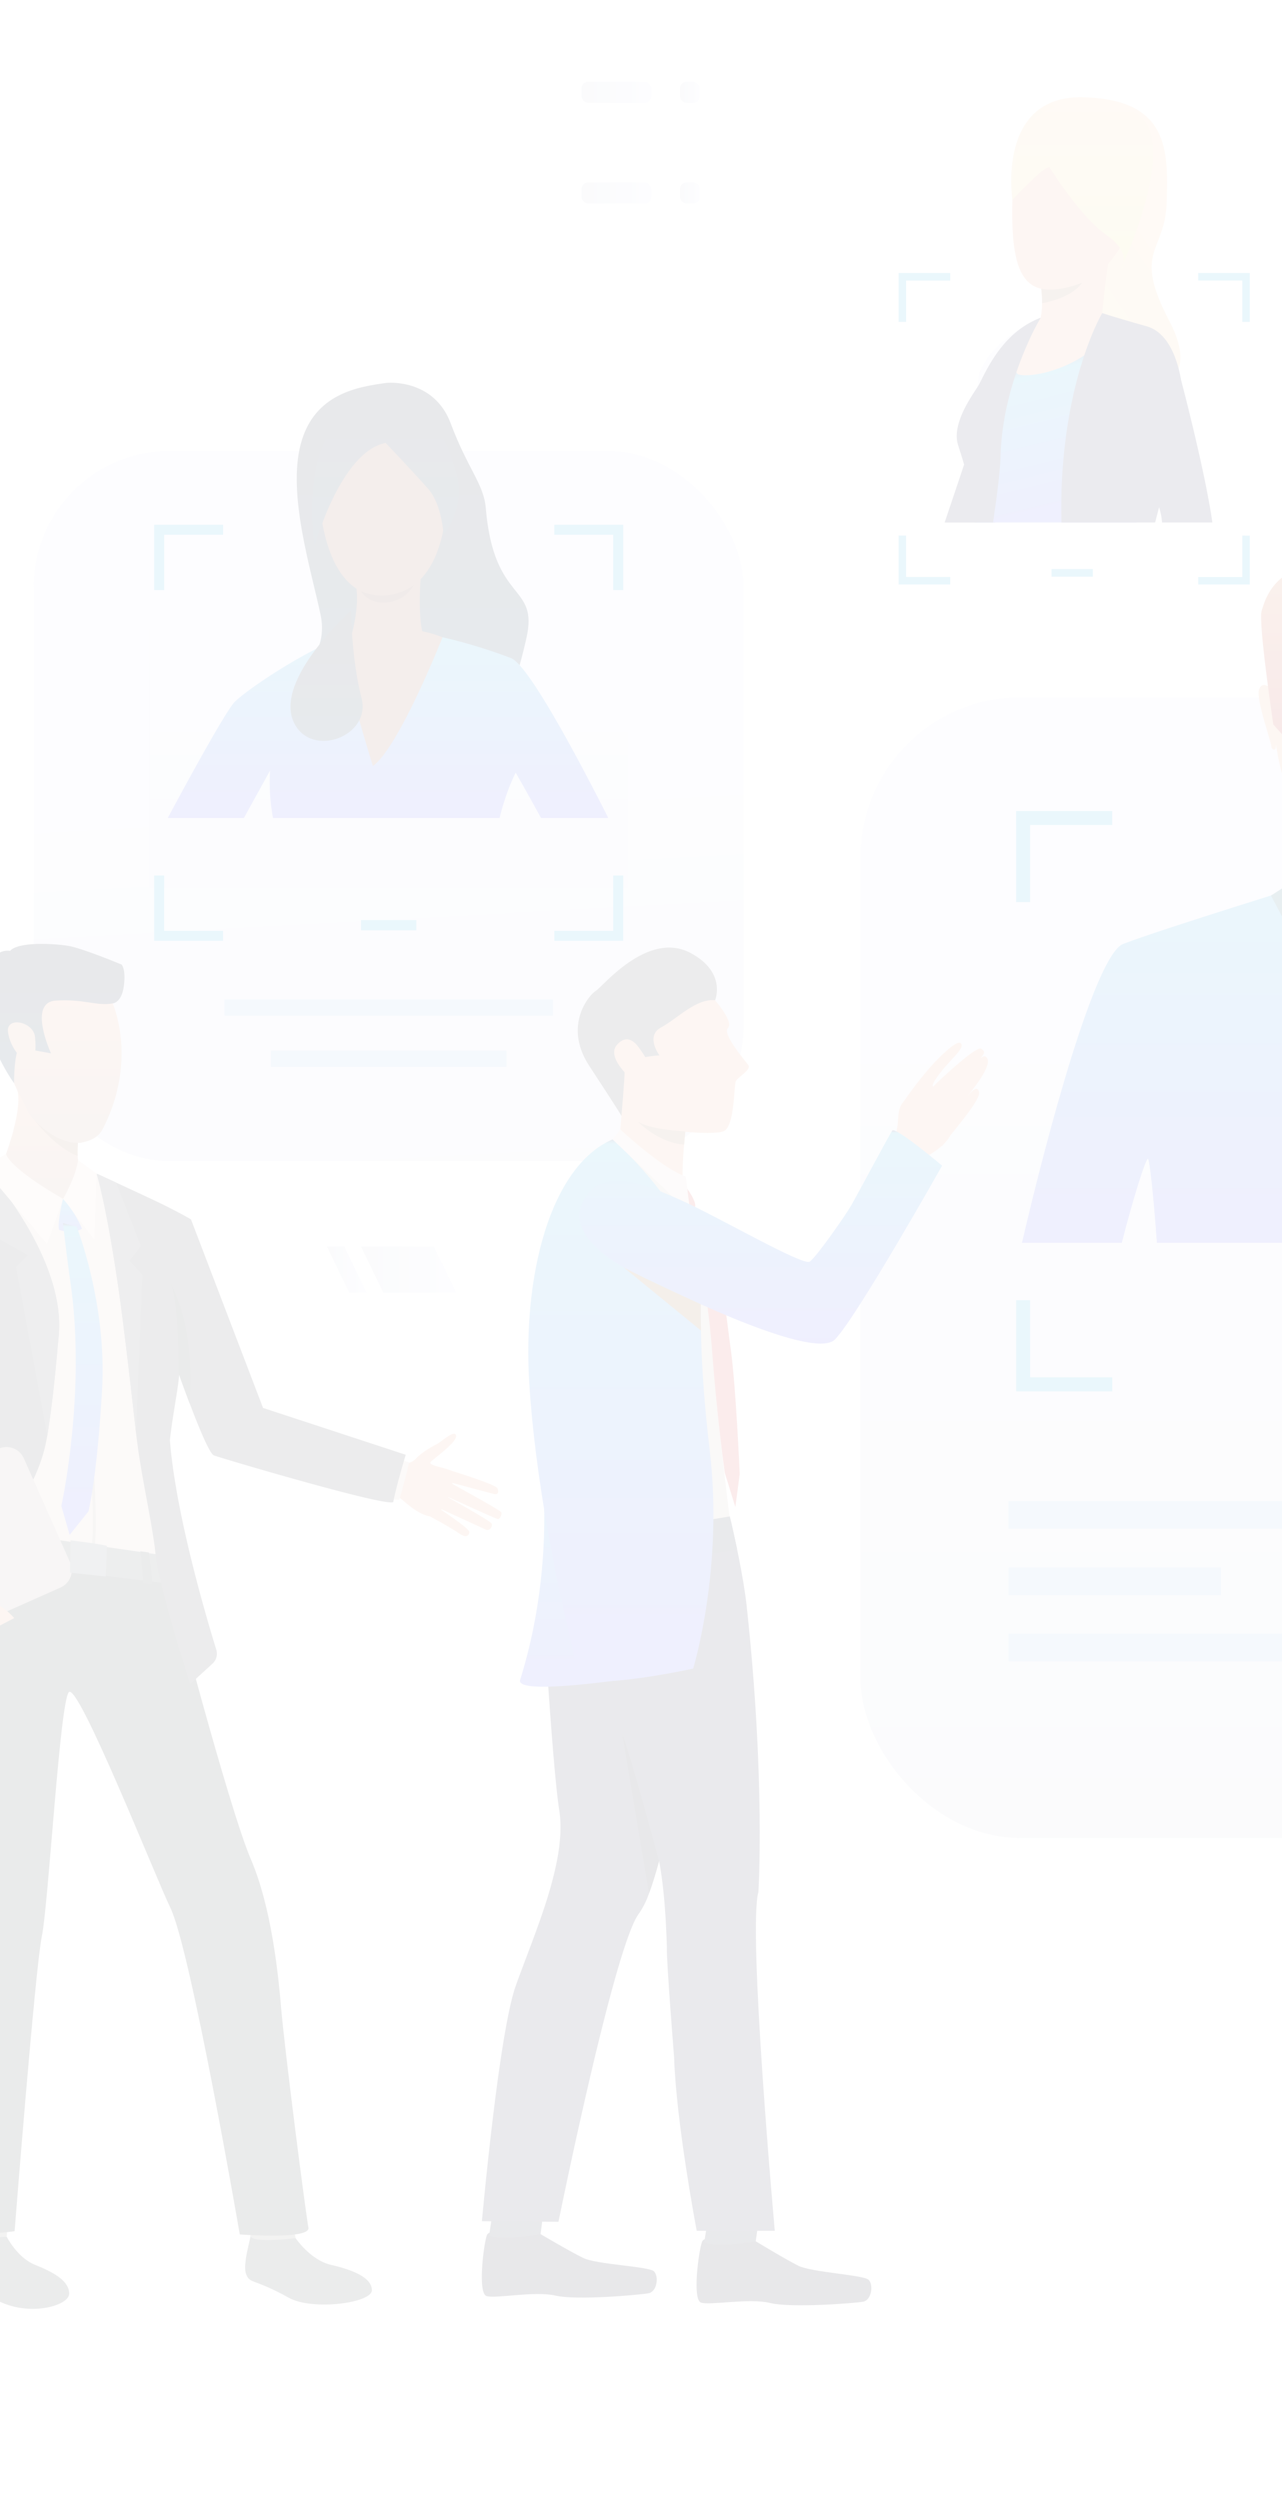 <svg xmlns="http://www.w3.org/2000/svg" xmlns:xlink="http://www.w3.org/1999/xlink" width="554" height="1080" viewBox="0 0 554 1080"><defs><style>.a{fill:#fff;stroke:#707070;}.b{clip-path:url(#a);}.c{opacity:0.1;mix-blend-mode:luminosity;isolation:isolate;}.av,.d,.f,.i{opacity:0.95;}.d{fill:url(#b);}.e{fill:#96bfe6;}.f{fill:url(#c);}.g{fill:#2cabe0;}.h{fill:#5270ee;}.i{fill:url(#d);}.j{fill:url(#f);}.k{fill:#eea987;}.l{fill:url(#g);}.m{fill:#105774;}.n{fill:#c78d71;}.o{fill:#eea886;}.p{fill:url(#h);}.q{fill:#8e4f3a;}.r{fill:#633029;}.s{fill:#323657;}.t{fill:url(#l);}.u{fill:url(#m);}.v{fill:#e55353;}.w{fill:url(#n);}.x{fill:#a77860;}.y{fill:#ebeeff;}.z{fill:#353a3d;}.aa{fill:#81807e;}.ab{fill:#2d3133;}.ac{fill:#decbc4;}.ad{fill:#495055;}.ae{fill:url(#o);}.af{fill:#d7a085;}.ag{fill:#3c4145;}.ah{fill:#b3a5a0;}.ai{fill:#51565c;}.aj{fill:#f5e2d9;}.ak{fill:#ad9f99;}.al{fill:#69737a;}.am{fill:#181929;}.an{fill:#22243b;}.ao{fill:#292c47;}.ap{fill:#cfbeb6;}.aq{fill:#3a3f47;}.ar{fill:#23263d;}.as{fill:#d44040;}.at{fill:#eddad3;}.au{fill:#8f5c28;}.aw{fill:url(#w);}.ax{fill:url(#y);}.ay{fill:url(#z);}.az{fill:url(#ab);}.ba{fill:url(#ac);}.bb{fill:url(#ae);}.bc{fill:url(#af);}.bd{fill:url(#ag);}</style><clipPath id="a"><rect class="a" width="554" height="1080" transform="translate(1366)"/></clipPath><linearGradient id="b" x1="0.571" y1="1.795" x2="0.493" y2="0.379" gradientUnits="objectBoundingBox"><stop offset="0" stop-color="#d1d7e0"/><stop offset="1" stop-color="#ebebff"/></linearGradient><linearGradient id="c" x1="0.5" y1="1.147" x2="0.5" y2="0.24" xlink:href="#b"/><linearGradient id="d" x1="0.5" y1="2.165" x2="0.5" y2="0.322" xlink:href="#b"/><linearGradient id="f" x1="0.5" x2="0.5" y2="1" gradientUnits="objectBoundingBox"><stop offset="0" stop-color="#1a2257"/><stop offset="0.01" stop-color="#2cabe0"/><stop offset="1" stop-color="#5e60f2"/></linearGradient><linearGradient id="g" x1="0.5" x2="0.5" y2="1" gradientUnits="objectBoundingBox"><stop offset="0" stop-color="#d98b52"/><stop offset="1" stop-color="#b71f1f"/></linearGradient><linearGradient id="h" x1="0.5" x2="0.5" y2="1" gradientUnits="objectBoundingBox"><stop offset="0" stop-color="#16202e"/><stop offset="1" stop-color="#0b274b"/></linearGradient><linearGradient id="l" x1="0.84" y1="0.328" x2="-0.035" y2="1.349" gradientUnits="objectBoundingBox"><stop offset="0" stop-color="#fccca2"/><stop offset="1" stop-color="#e8e077"/></linearGradient><linearGradient id="m" x1="0.304" y1="0.236" x2="0.5" y2="1" gradientUnits="objectBoundingBox"><stop offset="0" stop-color="#1a2257"/><stop offset="0.099" stop-color="#2cabe0"/><stop offset="1" stop-color="#5e60f2"/></linearGradient><linearGradient id="n" x1="0.5" y1="0" x2="0.5" y2="1" xlink:href="#l"/><linearGradient id="o" x1="0.5" x2="0.5" y2="1" gradientUnits="objectBoundingBox"><stop offset="0" stop-color="#eea886"/><stop offset="1" stop-color="#be9785"/></linearGradient><linearGradient id="w" x1="0" y1="0.5" x2="1" y2="0.5" xlink:href="#b"/><linearGradient id="y" x1="0" y1="0.501" x2="1" y2="0.501" xlink:href="#b"/><linearGradient id="z" x1="0" y1="0.5" x2="1" y2="0.5" xlink:href="#b"/><linearGradient id="ab" x1="0" y1="0.5" x2="1" y2="0.5" xlink:href="#b"/><linearGradient id="ac" x1="0" y1="0.5" x2="0.999" y2="0.5" xlink:href="#b"/><linearGradient id="ae" x1="0" y1="0.5" x2="0.999" y2="0.5" xlink:href="#b"/><linearGradient id="af" x1="0" y1="0.5" x2="1" y2="0.5" xlink:href="#b"/><linearGradient id="ag" x1="0" y1="0.5" x2="1" y2="0.5" xlink:href="#b"/></defs><g class="b" transform="translate(-1366)"><g class="c" transform="translate(1006.802 35.352)"><g transform="translate(0)"><rect class="d" width="306.791" height="306.791" rx="58.67" transform="translate(373.767 159.491)"/><rect class="e" width="142.042" height="7.015" transform="translate(456.144 396.439)"/><rect class="e" width="101.804" height="7.015" transform="translate(476.263 418.547)"/><rect class="f" width="419.879" height="492.845" rx="69.12" transform="translate(731.032 265.896)"/><rect class="g" width="33.299" height="6.165" transform="translate(921.408 556.645)"/><rect class="e" width="193.779" height="11.941" transform="translate(794.977 613.163)"/><rect class="e" width="156.699" height="11.941" transform="translate(794.977 670.489)"/><rect class="e" width="91.864" height="11.941" transform="translate(794.977 641.826)"/><path class="g" d="M1732.174,541.65v6.02h35.515V581h6.026V541.65Zm-241.135,39.359h6.032V547.67h35.48v-6.02H1491.01Zm276.65,171.979v33.339h-35.515v6.032h41.541V752.988Zm-270.619,0h-6.031v39.371h41.541V786.31H1497.1Z" transform="translate(-692.723 -226.606)"/><path class="g" d="M1919.195,1123.71a35.515,35.515,0,1,1,35.515-35.515A35.515,35.515,0,0,1,1919.195,1123.71Zm0-64.155a28.64,28.64,0,1,0,28.64,28.64A28.64,28.64,0,0,0,1919.195,1059.555Z" transform="translate(-857.001 -440.401)"/><path class="h" d="M1929.245,1119.418l-16.135-16.135,4.857-4.862,11.279,11.272,15.8-15.8,4.862,4.863Z" transform="translate(-869.313 -457.642)"/><rect class="i" width="206.79" height="177.423" transform="translate(423.77 170.961)"/><rect class="f" width="225.402" height="203.003" rx="48.23" transform="translate(710.698 45.88)"/><rect class="g" width="17.874" height="3.31" transform="translate(813.601 210.489)"/><path class="g" d="M1533.179,142v3.24h19.066v17.891h3.234V142ZM1403.73,163.131h3.24V145.263h19.06V142h-22.3Zm148.515,92.318v17.9h-19.066v3.234h22.3V255.472Zm-145.276,0h-3.24v21.131h22.3v-3.234h-19.06Z" transform="translate(-656.209 -59.407)"/><rect class="g" width="23.876" height="4.42" transform="translate(515.227 362.157)"/><path class="g" d="M1023.539,329v4.327H1049v23.894h4.327V329ZM850.63,357.221h4.327V333.327h25.458V329H850.63ZM1049,480.528v23.905h-25.458v4.322h29.786V480.528Zm-194.04,0H850.63v28.227h29.786v-4.322H854.957Z" transform="translate(-424.813 -137.641)"/><path class="j" d="M1762.323,749.343h-39.83c-2.623-19.072-5.817-40.843-5.817-40.843s-1.611,17.967-3.565,40.843H1553.683c-1.454-20.573-3.205-35.963-3.833-36.283-.919-.454-6.6,17.792-11.324,36.283H1495.38c11.1-47.8,31.8-124.505,43.762-129.124,17.036-6.549,86.5-27.959,86.5-27.959h39.644s70.448,20.1,77,41.948C1747.5,651.645,1758.99,709.07,1762.323,749.343Z" transform="translate(-694.551 -247.779)"/><path class="k" d="M1724.714,370.939s37.015,5.817,31.408,63.748-38.307,53.168-40.494,53.109-32.8,1.059-35.183-69.657C1680.417,418.139,1679.375,365.85,1724.714,370.939Z" transform="translate(-771.973 -155.041)"/><path class="k" d="M1750.791,538.261s-1.012,23.847,1.292,28.977-30.548,21.718-50.6,3.263c0,0,4.839-25.889,3.49-35.067S1750.791,538.261,1750.791,538.261Z" transform="translate(-780.776 -222.559)"/><path class="k" d="M1809.941,451.289s4.071-4.327,5.543.058-6.287,23.964-5.781,24.848c0,0-.739,1.7-1.716.762S1809.941,451.289,1809.941,451.289Z" transform="translate(-825.251 -188.005)"/><path class="k" d="M1676.975,449.981s-3.972-4.4-5.543-.052,5.817,24.086,5.3,24.958c0,0,.709,1.71,1.7.8S1676.975,449.981,1676.975,449.981Z" transform="translate(-768.113 -187.43)"/><path class="l" d="M1753.554,421.234l-5.3,7.084s.152-15.536-.7-17.967-2.152-9.888-2.861-11.633-31.793-10.469-59.24,2.542c0,0,1.2,11.168-1.425,12.162s-1.344,18.194-1.344,18.194l-4.356-4.915s-6.666-44.559-5.019-49.207,6.892-32.572,63.212-15.989c0,0,17.554-3.717,21.079,8.4S1753.554,421.234,1753.554,421.234Z" transform="translate(-768.882 -149.062)"/><path class="k" d="M1752.081,592.481s8.352,1.78-26.6,35.276c0,0-24.79-27.424-23.987-31.99S1752.081,592.481,1752.081,592.481Z" transform="translate(-780.775 -247.802)"/><path class="m" d="M1742.75,624.278l9.539,16.309,28.291-48.038L1768.33,584Z" transform="translate(-798.041 -244.323)"/><path class="m" d="M1716.665,626.759l-23.143-36.829-13.122,8.428,23.528,44.711Z" transform="translate(-771.957 -246.804)"/><path class="m" d="M1729.255,755.185c.285,5.433.407,12.092.425,19.578h-1.309c0-7.451-.146-14.1-.43-19.514-2.146-40.86,7.753-90.579,7.817-102.229l1.28.256C1736.974,664.926,1727.109,714.5,1729.255,755.185Z" transform="translate(-791.719 -273.198)"/><path class="n" d="M1713.45,559.43s8.789,9.306,21.212,6.823,17.944-8.143,17.944-8.143a23.1,23.1,0,0,1-19.27,13.418C1718.975,572.651,1713.45,559.43,1713.45,559.43Z" transform="translate(-785.783 -233.492)"/><path class="o" d="M971.961,316.461h-.087c-.838-.2-2.158-4.211-2.414-5.008-.064-.221-.192-.622-.373-1.163-1.035-3.2-3.49-10.714-2.518-13.587.3-.907.768-1.437,1.384-1.565,1.332-.273,2.85,1.413,2.908,1.489l.029.035v.047c.343,3.158,2.03,18.944,1.3,19.671A.343.343,0,0,1,971.961,316.461Zm-3.7-21.067a1.09,1.09,0,0,0-.244,0c-.506.1-.9.582-1.163,1.355-.913,2.78,1.582,10.47,2.519,13.378.18.582.314.966.372,1.163.617,1.914,1.7,4.653,2.2,4.8h.041c.465-.628-.582-12.214-1.384-19.374-.181-.163-1.314-1.32-2.321-1.32Z" transform="translate(-473.224 -123.462)"/><path class="p" d="M992.482,223.561s20.357-2.14,27.715,17.542,14.256,26.116,15.123,36.457c3.49,41.808,23.027,32.351,17.537,56.454s-9.307,27.75-9.307,27.75l-46.682-9.155-47.287.151s18.5-9.237,14.378-28.913-14.378-51.934-8.585-73.868S980.3,225.236,992.482,223.561Z" transform="translate(-466.21 -93.501)"/><path class="o" d="M1065.815,316.447a.344.344,0,0,1-.245-.1c-.727-.727.96-16.513,1.3-19.671v-.082c.064-.076,1.582-1.745,2.908-1.489.622.128,1.082.657,1.384,1.565.948,2.873-1.483,10.382-2.519,13.587-.18.582-.308.96-.372,1.163-.256.8-1.582,4.81-2.413,5.014Zm1.355-19.694c-.785,7.183-1.85,18.746-1.384,19.374h.041c.494-.122,1.582-2.908,2.2-4.8.058-.215.192-.622.372-1.163.936-2.908,3.432-10.621,2.519-13.378-.262-.8-.651-1.25-1.163-1.355-1.053-.244-2.361,1.094-2.582,1.349Z" transform="translate(-514.66 -123.448)"/><path class="j" d="M1051.122,487.493H1022.04c-6.031-10.993-10.935-19.589-10.935-19.589s-3.92,7.154-6.98,19.589H906.218a84.553,84.553,0,0,1-1.274-20.485s-5.235,9.452-11.307,20.485h-32.9c8.725-16.344,25.086-46.112,28.809-50.021,4.653-4.886,31.723-23.591,51.039-29.693s30.315-.209,30.315-.209a228.685,228.685,0,0,1,38.19,10.848C1016.3,421.291,1036.226,458.1,1051.122,487.493Z" transform="translate(-429.042 -169.442)"/><path class="q" d="M1004.859,243.231s26.988,3.9,23.033,43.733-27.767,36.678-29.355,36.643-23.922.826-25.848-47.782C972.688,275.826,971.787,239.875,1004.859,243.231Z" transform="translate(-475.876 -101.666)"/><path class="q" d="M1026.473,368.133s-1.669,20.724,2.327,26.93-3.414,14.634-18.671,11.755-14.367-11.534-14.367-11.534,4.269-12.8,3.025-23.021S1026.473,368.133,1026.473,368.133Z" transform="translate(-485.526 -153.258)"/><path class="p" d="M999.816,253.143s12.61,13.256,18.467,19.968,6.532,19.677,6.532,19.677,9.888-12.052,5.741-26.086-13.89-41.337-38.6-32.95-25.627,45.31-22.73,63.614C969.222,297.365,980.319,256.953,999.816,253.143Z" transform="translate(-473.945 -97.136)"/><path class="q" d="M1033.186,409.878s-18.712,47.4-30.089,55.64c0,0-14.942-48.346-13.9-55.424C989.2,410.116,1011.747,401.258,1033.186,409.878Z" transform="translate(-482.764 -169.899)"/><path class="p" d="M978.067,392.88s-33.363,29.664-24.708,48.2c7.393,15.809,33.6,6.113,29.268-10.47S978.067,392.88,978.067,392.88Z" transform="translate(-467.191 -164.366)"/><path class="r" d="M1004.37,376.614a23.567,23.567,0,0,0,22.684-2.594,14.611,14.611,0,0,1-11.348,7.329C1007.476,382.262,1004.37,376.614,1004.37,376.614Z" transform="translate(-489.132 -156.476)"/><path class="s" d="M1481.863,190s-11.051,41.645-13.378,51.027c-.686,2.827-2.908,7.713-5.723,13.285a.563.563,0,0,1-.07.128,10.69,10.69,0,0,0-1.035,3.385c-.448,3.49.889,6.206-1.42,10.324l-.419,1.745h-21.9c2.553-7.59,5.817-17.251,8.4-25.01,2.176-6.567,3.9-11.79,4.356-13.3,1.35-4.519,6.317-19.148,10.533-28.855,1.478-3.385,7.149-6.73,12.174-9.149A85.356,85.356,0,0,1,1481.863,190Z" transform="translate(-670.512 -79.489)"/><path class="t" d="M1487.909,55.794s-6.979-45.164,30.426-44.332,36.9,23.167,36.236,45.333-14.995,20.5,1.163,51.33-14,30.827-14,30.827l-23.406-32.165Z" transform="translate(-691.21 -4.79)"/><path class="o" d="M1514.55,18.541s-25.33,4-26.331,40,6.834,43.664,29,36.166,29.163-45.164,29.663-51S1548.716,14.208,1514.55,18.541Z" transform="translate(-691.52 -7.537)"/><path class="u" d="M1542.159,207.038c.093,12.389-14.145,42.023-16.344,51.184-.262,1.064-.541,2.047-.82,2.972h-69.11c-.355-4.269-.7-7.922-.867-9.981-.546-6.765-7.4-21.34-7.171-28.128.239-6.916,3.63-12.883,8.376-20.27,1.477-2.286,3.024-4.612,4.572-6.881,5.031-7.387,10.057-14.093,12.523-16.4a40.3,40.3,0,0,1,5.049-4.019h0a23.5,23.5,0,0,1,5.194-2.734l21.771-3.49s13.575,4.915,21.387,6.735C1526.722,176.014,1541.955,178.247,1542.159,207.038Z" transform="translate(-674.663 -70.824)"/><path class="v" d="M1482.894,180l-12.621,19.892-11.633,18.357c0-.1.8-2.879,2.117-10.929.25-1.53.518-3.245.809-5.171a12.974,12.974,0,0,1,.366-1.693h0c4.984-11.493,20.4-20.16,20.938-20.445Z" transform="translate(-679.181 -75.305)"/><path class="o" d="M1539.224,121.617c-2.2,4.147-4.513,29.885-4.513,29.885s-30.984,11.708-27.814,5.089c1.437-3.007,1.861-6.91,1.89-10.272a49.962,49.962,0,0,0-.343-6.253c-.081-.681-.145-1.07-.145-1.07S1541.417,117.465,1539.224,121.617Z" transform="translate(-699.274 -50.658)"/><path class="w" d="M1504.268,43.934s13,21.166,24.83,29.5,5.817,15,5.817,15,30.873-65,1.518-69.5S1489.082,14.1,1488.25,58.1C1488.267,58.1,1501.6,43.6,1504.268,43.934Z" transform="translate(-691.568 -7.099)"/><path class="x" d="M1527.384,149.15c-4.752,7.015-17.321,8.9-17.321,8.9h0a50.058,50.058,0,0,0-.343-6.253C1517.793,153.355,1527.384,149.15,1527.384,149.15Z" transform="translate(-700.551 -62.399)"/><path class="y" d="M1463.487,200.278h0s-.675,1.39-1.227,6.98l4.566-6.887s8.143-11.685,10.941-14.721a46,46,0,0,1,6.631-5.7S1468.361,187.668,1463.487,200.278Z" transform="translate(-680.695 -75.284)"/><path class="v" d="M1565.287,218.205s19.886-7.8,25.767-8.253c0,0-4-31.938-23.533-28.553S1565.287,218.205,1565.287,218.205Z" transform="translate(-720.841 -75.785)"/><path class="o" d="M1501.58,172.707s-14.6,22.445-9.655,24.429,31.694-2.612,43.041-23.934C1534.989,173.178,1517.982,164.454,1501.58,172.707Z" transform="translate(-692.678 -70.769)"/><path class="s" d="M1577,206.041c-1.018,17.6-6.009,34.317-10.132,49.62-.582,2.222-1.163,4.42-1.71,6.578h-40.488c-.1-6.066-.081-11.423.111-15.89,2.042-48.84,17.507-74.549,17.507-74.549s4.944,1.663,19.194,5.694c9.754,2.757,13.436,15.163,14.774,22.684,0,.031,0,.062,0,.093A53.206,53.206,0,0,1,1577,206.041Z" transform="translate(-706.779 -71.875)"/><path class="s" d="M1483.175,175.28a115.389,115.389,0,0,0-6.02,12.052c-4.8,11-10.789,28.413-11.3,47.6-.157,6.16-1.385,16.14-3.245,28.745h-8.085a128.573,128.573,0,0,0-4.444-25.01c-1.1-3.932-2.123-6.863-2.67-8.725-2.576-8.765,5.66-20.439,8.416-24.621S1465.214,181.963,1483.175,175.28Z" transform="translate(-674.278 -73.33)"/><path class="s" d="M1603.246,265.889H1581.5a28.816,28.816,0,0,0-1.285-6.578c-3.949-14.035-15.64-41.372-15.64-41.372s-17.49-28.587-.913-35.87,23.708,13.075,25.935,21.759c0,.031,0,.062,0,.093C1590.171,206,1600.042,243.618,1603.246,265.889Z" transform="translate(-720.133 -75.525)"/><path class="o" d="M1025.774,1018.067s7.6-.1,10.3-3.03,7.485-5.555,9.015-6.3c2.048-.995,7.719-6.509,8.428-3.816s-9.027,9.516-10.877,11.359,8.091,2.646,9.545,4.432-3.612,20.608-10.237,19.148-12.052-8.143-13.308-8.143a37.411,37.411,0,0,1-4.892-.837Z" transform="translate(-497.239 -420.114)"/><path class="o" d="M1064.116,1031.28s19.776,6.043,20.59,7.753.261,2.966-1.623,2.49-19.357-5.176-19.357-5.176,21.614,11.813,22.585,13c.582.692-.378,3.164-1.425,3.019s-23.265-10.347-23.265-10.347,20.153,11.052,20.66,12.395c.436,1.164-.913,3.269-2.478,2.577s-20.991-9.679-20.991-9.679,14.047,9.2,13.831,10.714c-.133.925-.872,3.088-4.409.582s-12.6-7.346-12.6-7.346Z" transform="translate(-510.577 -431.448)"/><path class="z" d="M940.019,1600.393s6.345,9.492,15.245,11.545,17.664,5.311,17.734,10.929-25.732,8.963-35.916,3.3c-15.2-8.446-16.745-5.9-18.426-10.126s2.024-15.519,1.913-16.868C920.417,1597.52,940.019,1600.393,940.019,1600.393Z" transform="translate(-453.088 -668.818)"/><path class="aa" d="M940.707,1591.607a38.808,38.808,0,0,1,.983,4.682c-.18.1-20.049,2.466-19.45-1.216.489-2.984,1.163-6.223,1.163-6.223Z" transform="translate(-454.766 -664.714)"/><path class="z" d="M725.417,1598.866s4.525,9.079,12.261,12.174c8.265,3.3,14.89,7.1,14.739,12.575s-20.2,11.016-34.794.517c-9.219-6.636-12.139-6.671-13.616-10.847s2.565-15.036,2.513-16.35C706.449,1595.312,725.417,1598.866,725.417,1598.866Z" transform="translate(-363.335 -667.919)"/><path class="aa" d="M727.678,1589.91a43.42,43.42,0,0,1-.227,4.717c-.175.064-19.386,1.669-18.9-1.93a29.775,29.775,0,0,1,1.867-6.317Z" transform="translate(-365.369 -663.681)"/><path class="ab" d="M792.788,1100.416s25.237,96.692,34.846,119.044c8.9,20.712,11.842,49.672,13.069,64.219,1.541,18.3,10.719,89.572,11.8,94.9s-29.664,2.96-29.664,2.96-21.218-123.2-30.024-141.175c-5.88-12-39.988-98.035-43.89-93.062s-8.724,91.16-11.633,105.469-11.76,127.379-11.76,127.379-19.84,2.908-25.139-1.559c0,0-2.414-96.552-.581-123.377.7-10.225-11.982-122.6,4.281-167.837C712.673,1063.459,792.788,1100.416,792.788,1100.416Z" transform="translate(-360.02 -451.546)"/><path class="ac" d="M620.876,914.618c0,1.105,2.088,5.526,5.421,11.889,4.874-9.748,8.724-17.758,9.958-20.7,4.106-9.7,25.272-31.938,25.272-31.938a.191.191,0,0,0,0,.047.067.067,0,0,0,0,.029h0v.093a.311.311,0,0,0,.052.186.843.843,0,0,1,0,.116.592.592,0,0,1,0,.093c1.163,4.292,8.23,31.129,8.486,44.35.291,14.39,4.071,41.017,4.071,41.017h0l4.42.622,9.777,1.378,1.163.163,2.844.4,25.935,3.647,9.2,1.291,1.245.18,5.235.739,14.541,2.042,3.7.517h.035l2.769.39,3.839.541h0c.1-.14,3.734-5.1,3.17-16.123-.355-7.113-1.21-20.479-.855-32.88v-.82h0a88.825,88.825,0,0,1,2.094-18.176,74.506,74.506,0,0,0,1.949-9.673,3.617,3.617,0,0,1,.058-.448c.064-.582.128-1.163.18-1.7a85.3,85.3,0,0,0,.134-15.53h0c.262.582,2.152,7.509,4.653,16.071,4.194,14.483,10.062,33.607,12.563,34.526,3.641,1.338,62.561,18.793,75.281,20.579,1.477.209,2.327.2,2.408-.058s.116-.378.175-.582c1.547-5.095,3.676-13.756,4.013-15.158.035-.122.052-.192.052-.192l-2.28-.687-64.114-19.194L769,827.151c-.582-.489-7.806-3.973-13.064-6.474-5.363-2.553-11.825-6.3-17.676-9.51-2.984-1.629-5.816-3.123-8.248-4.24l-.372-.169h0l-6.718-3.065h0l-1.745-.169c-5.624-.535-23.12-2.175-28.977-2.519-.483,0-.89-.052-1.2-.058s-.466,0-.582,0a72.867,72.867,0,0,0-9.091,3.106h0l-.541.2-.675.256-1.25.483-2.652,1.018-.925.366c-9.481,3.763-20.357,8.416-22.928,10.272-1.7,1.221-7.02,11.237-13.18,23.62-7.934,25.412-17.984,64.312-18.3,73.909C620.876,914.333,620.876,914.478,620.876,914.618Z" transform="translate(-328.69 -335.085)"/><path class="ad" d="M796.236,1086.006s1.954,2.327,2.519,12.214c0,0-80.231-9.359-88.711-13.052,0,0-.332-10.888,1.466-11.08C713.5,1073.884,796.236,1086.006,796.236,1086.006Z" transform="translate(-365.986 -449.356)"/><path class="ae" d="M740.62,775.606c.25,12.593,24.632,19.479,24.632,19.479s10.2-12.8,7.759-14.012c-.954-.477-1.344-2.385-1.466-4.525a44.779,44.779,0,0,1,.14-5.712c.076-.89.145-1.466.145-1.466s-3.49-3.676-7.916-8.05c-7.741-7.66-18.391-17.449-18.409-13.564a3.445,3.445,0,0,0,.093.739C747.472,757.278,740.62,775.606,740.62,775.606Z" transform="translate(-378.788 -312.465)"/><path class="z" d="M740.063,1077.09s-1.745,11.051-1.9,13.918l-3.711-.739s1.024-11.679,1.623-13.639Z" transform="translate(-376.207 -450.421)"/><path class="z" d="M844.05,1091.989s1.407,10.033,1.442,13.826l-3.926-.512s-.8-12.534-1.256-13.843Z" transform="translate(-420.495 -456.625)"/><path class="x" d="M756.77,764.55h0c.047.076,1.082,1.623,2.844,3.845,3.746,4.705,10.784,12.441,18.688,15.547a44.851,44.851,0,0,1,.14-5.712,13.223,13.223,0,0,0,2.426-.291,74.628,74.628,0,0,0-5.3-7.765l-4.891-1.46Z" transform="translate(-385.545 -319.858)"/><path class="ae" d="M742.739,718.231c2.111,4.589,4.112,7.916,4.653,9.23h0a16.354,16.354,0,0,0,2.844,3.845c4.019,4.327,11.487,10.033,18.828,9.835a13.234,13.234,0,0,0,2.425-.291c2.961-.651,6.462-2.024,8.387-5.816,15.21-29.774,4.2-54.127,4.2-54.127s-41.587-11.761-48.1.762C731.443,690.464,737.783,707.454,742.739,718.231Z" transform="translate(-376.196 -282.77)"/><path class="p" d="M779.633,666.04s3.862-.215,4.816-7.532-.965-9.242-.965-9.242-17.164-7.189-23.33-8.143-21.328-1.832-24.883,2.228c0,0-8.631-2.007-10.987,12.331C720.556,678.418,737,700.5,737,700.5s-.146-14.855,3.135-16.821,6.1,2.711,6.1,2.711l6.73,1.227s-10.179-21.98,2.03-22.795S772.642,667.314,779.633,666.04Z" transform="translate(-371.724 -267.886)"/><path class="af" d="M753.682,704.871c-.634-6.543-12.47-9.044-11.68-2.181s6.625,13.448,9.306,13.215S754.2,709.885,753.682,704.871Z" transform="translate(-379.351 -292.269)"/><path class="ag" d="M626.3,928.725c5.153,9.836,13.29,24.307,21.323,38.336-1.059,1.978-2.094,3.932-3.083,5.869a116.894,116.894,0,0,0-6.078,13.564c-1.832,5.124-4.38,18.264.494,20.7l25.662,14.169s.18-.5.523-1.431c.849-2.327,2.693-7.236,5.235-13.622l.721-1.71c.512-1.2,1.251-2.908,2.088-4.886.378-.884.774-1.809,1.163-2.763l1.425-3.327,2.036-4.74,3.117-7.253.262-.582q1.256-2.71,2.565-5.427c1.349-2.8,2.74-5.584,4.159-8.312.14-.279.279-.582.425-.826l.762-1.431.477-.872.1-.192.192-.343c7.416-13.535,15.774-24.853,18.438-41.447q.4-2.408.739-4.775.576-3.952,1.065-7.788c.122-.966.238-1.914.355-2.862,1.338-11.051,2.135-20.939,2.78-27.808,2.007-21.41-11.109-44.594-21.177-58.914a158.725,158.725,0,0,0-10.76-13.75.423.423,0,0,1-.052-.052l-.541.2-.675.256-1.251.483-2.588,1.041-.925.366c-9.748,3.822-30.245,9.469-32.857,11.325-1.495,1.064-4.828,10.836-8.678,23.178-7.934,25.412-12.645,63.73-12.872,73.286v.436C620.876,917.942,622.964,922.362,626.3,928.725Zm38.97-4.781c0,4.775-1.553,10.243-3.944,16.071-.058.146-.116.291-.18.436-1.646-3.49-3.193-6.869-4.583-9.987h0c-3.822-8.55-6.445-15.215-6.59-17.856-.942-16.949,11.545-36.463,11.545-36.463a.068.068,0,0,0,0,.029h0v.093l.052.186a.881.881,0,0,1,0,.116.59.59,0,0,1,0,.093c2.67,10.086,3.728,47.281,3.728,47.281Z" transform="translate(-328.69 -337.304)"/><path class="ah" d="M705.736,1074.757l-73.152,32.572a8.2,8.2,0,0,1-10.83-4.153l-20.026-45a8.2,8.2,0,0,1,4.159-10.83l73.153-32.572a8.2,8.2,0,0,1,10.83,4.159l20.026,45A8.2,8.2,0,0,1,705.736,1074.757Z" transform="translate(-320.384 -424.247)"/><path class="ag" d="M808.18,811.4s3.432,11.423,7.87,39.93h0c.151.96.3,1.931.453,2.908a2.392,2.392,0,0,0,.052.349q.146.983.3,2.007a.472.472,0,0,0,.041.233c.07.46.134.913.2,1.379q.25,1.692.506,3.443c1.977,13.878,4.752,37.492,7.422,61.334h0c2.111,18.793,6.915,38.074,8.445,52.464v.029a98.609,98.609,0,0,0,2,10.818c.111.483.221.966.338,1.46,4.3,18.164,12.645,43.873,12.645,43.873l2.431-2.245,7.218-6.607a5.816,5.816,0,0,0,1.617-6.02c-3.99-12.883-17.566-58.472-20.049-90.526,1.222-11.266,4.339-26.377,3.874-28.552l.087.238c1.431,3.973,3.013,8.294,4.607,12.5h0c4.286,11.3,8.667,21.765,10.469,22.428,4.072,1.495,77,23.015,77.526,20.014.058-.3.116-.628.186-.966s.14-.686.221-1.053c.9-4.112,2.536-10.01,3.676-13.959.169-.581.326-1.163.471-1.628.477-1.646.791-2.693.791-2.693l-61.654-20.241L848.79,830.889c-.611-.483-8.556-4.758-13.814-7.259-5.473-2.611-12.4-5.816-18.548-8.661-2.908-1.361-5.7-2.629-8.032-3.7Z" transform="translate(-407.053 -339.404)"/><path class="ai" d="M727.862,837.534l11.86,6.689-5.072,5.165,13.494,72.85c2.751-17.077,4-33.293,4.938-43.233,3.1-33.1-29.937-70.431-31.99-72.7-1.588.582-3.3,1.262-5.072,1.966Z" transform="translate(-368.497 -337.325)"/><path class="ai" d="M807.86,811s4.432,14.471,9.6,50.6c1.984,13.878,4.758,37.492,7.427,61.334l2.763-68.226L822,848.591l5.019-6.276L816.27,814.839c-2.908-1.361-5.694-2.629-8.032-3.7Z" transform="translate(-406.919 -339.291)"/><path class="aj" d="M723.6,802.348l9.888-6.078s.279,5.392,24.632,19.479L751.2,835.228Z" transform="translate(-371.668 -333.129)"/><path class="aj" d="M789.443,800.94s-.378,5.816-6.474,16.763l13.494,17.589.983-28.5Z" transform="translate(-396.506 -335.083)"/><path class="j" d="M781.552,829.76s-2.611,10.469-1.669,13.378c0,0,5.747,2.094,9.888-.524A46.471,46.471,0,0,0,781.552,829.76Z" transform="translate(-395.129 -347.14)"/><path class="ak" d="M805.251,1067.3c1.466-7.381.07-29.5,0-30.443l-1.25.081c0,.227,1.442,22.893,0,30.117Z" transform="translate(-405.304 -433.783)"/><path class="al" d="M788.347,1083.35s11.807,1.408,15.7,2.385l-.512,13.232-15.46-1.652Z" transform="translate(-398.644 -453.232)"/><path class="j" d="M788.264,849.216s13.162,33.246,11.016,70.46c-2.228,38.586-5.88,52.58-5.88,52.58l-8.143,10.179-3.577-12.511s10.894-49.195,3.862-97.064c-1.274-8.672-3.17-25.109-3.17-25.109Z" transform="translate(-395.967 -354.666)"/><path class="o" d="M715.769,1120.2s2.821,5.647,5.648,6.59,6.945,5.531,6.945,5.531l-19.892,10.47s-5.3-10.353-5.531-16.949S715.769,1120.2,715.769,1120.2Z" transform="translate(-363.023 -468.627)"/><path class="ac" d="M716.785,1121.14l1.32,2.647s-12.633,9.242-16.042,9.829l-1.163-3.531Z" transform="translate(-362.171 -469.042)"/><path class="ag" d="M692.208,1075.517s-9.469,7.829-17.449,11.441L639,1024.281l22.817-12.471S691.58,1070.806,692.208,1075.517Z" transform="translate(-336.275 -423.302)"/><path class="ab" d="M866.069,914.834c.436,8.934.372,16.867.372,16.867h0c0,.047,0,.285.029.687a3.618,3.618,0,0,1,.058-.448c1.431,3.973,3.013,8.294,4.606,12.5a134.866,134.866,0,0,0,.361-13.628c-.64-25.01-8.515-38.161-8.515-38.161C864.789,897.012,865.65,906.377,866.069,914.834Z" transform="translate(-429.979 -373.45)"/><path class="o" d="M1402.18,774.634s-.372-4.6.169-6.747c.936-3.711-.442-9.713,4.217-12.628s18.077,9.307,19.13,12.7-3.961,9.219-14.442,14.1S1402.18,774.634,1402.18,774.634Z" transform="translate(-655.508 -315.785)"/><path class="o" d="M1407.36,739.276a158.481,158.481,0,0,1,10.5-13.762c5.235-6.107,12.6-12.953,14.151-11.633,2.362,1.972-4.316,6.9-9.1,13.3-4.409,5.892-2.536,5.473-2.536,5.473s-.541.093,5.526-5.392c6.526-5.9,13.779-11.958,15.07-10.917,1.6,1.291,1.693,1.588-.32,4.118,1.471-1.2,2.018-.971,2.583-.4,2.908,2.955-5.281,13.116-8.544,17.153,2.53-3.083,4.717-5.072,5.345-2.106.727,3.391-11.552,17.234-15.466,22.62C1420.307,763.577,1407.36,739.276,1407.36,739.276Z" transform="translate(-657.727 -298.591)"/><path class="am" d="M1119.458,1597.525s12.761,7.561,18.536,10.347,28.227,3.606,30.443,5.712,1.407,8.817-2.327,9.5-31,3.152-40.133,1.023-26.133,1.454-29.9.175-1.338-21.608.116-26.174S1119.458,1597.525,1119.458,1597.525Z" transform="translate(-526.659 -667.671)"/><path class="an" d="M1122.8,1584.39l-1.064,8.312s-17.059,3.188-22.224.582l1.28-8.632Z" transform="translate(-528.935 -662.848)"/><path class="ao" d="M1188.982,1070.141c-.18,5.752-1.227,18.24-2.449,31.35-.273,2.908-.581,5.863-.838,8.771-1.7,17.647-3.42,33.968-3.42,33.968-2.158,14.047-6.6,38.435-11.569,56.873h0c-1.431,5.322-2.908,10.149-4.386,14.087a35.68,35.68,0,0,1-4.287,8.619c-10.568,13.506-34.805,133.2-34.805,133.2l-33.089-.256s7.276-81.063,14.593-101.606c8.143-22.951,22.335-53.877,18.816-76.009-2.2-13.89-5.049-58.1-5.049-58.1s-2.763-49.684,10.231-86.083C1135.971,1025.9,1188.982,1070.141,1188.982,1070.141Z" transform="translate(-526.688 -432.473)"/><path class="am" d="M1279.183,1602.706s12.668,7.7,18.408,10.568,28.181,3.95,30.373,6.084,1.3,8.829-2.431,9.469-31.036,2.781-40.133.547-26.174,1.163-29.9-.186-1.082-21.62.43-26.174S1279.183,1602.706,1279.183,1602.706Z" transform="translate(-593.402 -669.758)"/><path class="an" d="M1282.739,1589.739l-1.163,8.294s-17.094,2.984-22.236.3l1.384-8.62Z" transform="translate(-595.801 -665.074)"/><path class="ao" d="M1207.544,1241.375c-.861-26.476-3.2-44.071-10.016-59.362-5.717-12.848-10.615-53.191-10.615-53.191s-15.506-47.27-12.365-85.78c.785-9.62,60.723,14.541,60.723,14.541,1.309,5.607,5.322,23.266,6.742,36.347,8.142,74.775,5.077,123.493,5.077,123.493-4.653,16.513,7.078,146.427,7.078,146.427h-33.735s-8.847-46.217-9.777-74.961C1210.656,1288.906,1207.207,1245.953,1207.544,1241.375Z" transform="translate(-560.151 -435.422)"/><path class="ap" d="M1193.578,791.959s15.7,25.766,20.317,40.133.89,56.186,1.7,64.591c2.512,26.069,6.183,54.767,6.183,54.767l-52.691,33.659a520.033,520.033,0,0,1-17.7-49.6c-8.248-27.506-8.91-52.272-8.835-68.82.239-51.905,28.3-81.214,28.3-81.214Z" transform="translate(-546.941 -328.615)"/><path class="o" d="M1225.79,670.537s10.8,11.563,7.753,14.6c-2.524,2.513,7.41,14.035,8.823,15.972s-4.415,5.147-5.369,6.881-.4,19.875-5.4,21.742-30.245-.11-38.272-5-20.939-33.153-20.031-46.717S1206.788,650.378,1225.79,670.537Z" transform="translate(-559.785 -276.309)"/><path class="o" d="M1225.262,739.925s-.186,1.541-.431,3.932c-.093,1-.215,2.141-.326,3.391-.058.739-.122,1.524-.2,2.327,0,.215-.046.43-.064.646,0,.372-.058.739-.093,1.122-.122,1.745-.244,3.548-.337,5.334-.233,4.607-.262,9.016.233,11.464,1.326,6.724-27.616-21.631-27.616-21.631a331.542,331.542,0,0,0,1.262-46.711C1196.494,675.079,1225.262,739.925,1225.262,739.925Z" transform="translate(-569.482 -290.418)"/><path class="aq" d="M1224.694,665.8s5.107-12.057-10.65-20.427c-18.56-9.859-38.231,14.884-40.843,16.344s-14.459,14.8-2.867,32.49c14.651,22.335,13.878,21.584,13.878,21.584s1.471-16.472,1.373-19.653c-.175-5.817,15.064-6.5,15.064-6.5s-6.259-8.329.7-12.069S1216.447,664.983,1224.694,665.8Z" transform="translate(-556.474 -269.032)"/><path class="o" d="M1203.969,716.059c-1.111-1.559-5.182-8.44-10.417-2.4s8.806,17.344,9.964,17.234S1213.3,729.175,1203.969,716.059Z" transform="translate(-567.791 -297.547)"/><path class="ar" d="M1226.045,1079.749s-2.624-12.325-3.13-14.169l-77.056,12.8.786,9.963S1202.168,1085.018,1226.045,1079.749Z" transform="translate(-548.325 -445.798)"/><path class="j" d="M1129.2,996.58s11.836,51.12-6.706,110.761c-2.262,7.282,51.318-1.163,51.318-1.163Z" transform="translate(-538.519 -416.931)"/><path class="j" d="M1199.839,1014.17s-38.062,8.352-48.747,4.578c0,0-15.559-56.582-20.986-114q-.628-6.665-1.059-13.3h0c-3.03-46.723,8.864-94.121,35.957-105.91.768.518,38.929,34.165,38.2,64.963-.052,2.082-.076,4.176-.093,6.27,0,3.786,0,7.561.088,11.371h0c.238,11.72.965,23.405,2,34.753.1,1.163.221,2.367.331,3.536q.279,2.862.582,5.683.407,3.769.849,7.462C1213.129,970.954,1199.839,1014.17,1199.839,1014.17Z" transform="translate(-541.099 -328.64)"/><path class="as" d="M1248.4,834.912a423.27,423.27,0,0,1,9.888,64.1c2.286,29.885,5.339,51.01,5.339,51.01l4.571,14.8,1.885-14.268s-1.681-38.562-3.92-54.249c-2.251-15.815-3.24-35.893-15.884-61.939Z" transform="translate(-591.224 -349.064)"/><path class="as" d="M1246.146,828.865a4.248,4.248,0,0,0,2.088,1.006c1.221.186,2.972-1.745-3.275-10.021Z" transform="translate(-589.785 -342.994)"/><path class="at" d="M1194.569,778.17s17.722,16.687,28.268,20.357l2.012,15.989-33.659-32.095Z" transform="translate(-567.29 -325.556)"/><path class="j" d="M1196.188,843.048c-6.98-2.484-36.015-16.577-28.291-33.026s27.622-7.7,42.6-1.012c15.7,6.98,52.685,28.5,55.611,26.517s15.7-20.323,18.031-24.429,16.286-30.175,17.606-32.141,21.578,15.123,21.578,15.123-36.445,64.725-46.246,75.031S1196.188,843.048,1196.188,843.048Z" transform="translate(-557.003 -325.82)"/><path class="am" d="M1214.325,1282.109h0c-1.431,5.322-2.908,10.15-4.386,14.087h0l-11.54-68.837C1201.314,1233.886,1214.325,1282.109,1214.325,1282.109Z" transform="translate(-570.306 -513.48)"/><path class="au" d="M1232.852,907.9,1199.46,880.62c8.847,4.74,30.582,14.669,33.3,15.908Q1232.73,902.208,1232.852,907.9Z" transform="translate(-570.75 -368.418)"/><path class="x" d="M1230.406,776.44c-.094,1-.215,2.14-.326,3.391-.058.739-.122,1.524-.2,2.327-11.051-.739-19.619-9.556-20.142-10.1C1214.241,775.637,1230.406,776.44,1230.406,776.44Z" transform="translate(-575.05 -323)"/><g class="av" transform="translate(1017.861 180.953)"><path class="aw" d="M1986.958,335.463h17.531l-5.368-11.133H1981.59Z" transform="translate(-1915.824 -316.641)"/><path class="aw" d="M1972.852,335.463h4.182l-5.368-11.133h-4.176Z" transform="translate(-1909.925 -316.641)"/><path class="ax" d="M1870.876,316.676h71l-2.356-5.566H1868.52Z" transform="translate(-1868.52 -311.11)"/></g><rect class="ay" width="30.082" height="9.068" rx="2.82" transform="translate(610.522)"/><rect class="ay" width="30.082" height="9.068" rx="2.82" transform="translate(610.522 21.742)"/><rect class="az" width="30.082" height="9.068" rx="2.82" transform="translate(610.522 43.477)"/><rect class="ba" width="8.562" height="9.068" rx="2.82" transform="translate(653.029)"/><rect class="ba" width="8.562" height="9.068" rx="2.82" transform="translate(653.029 21.742)"/><rect class="bb" width="8.562" height="9.068" rx="2.82" transform="translate(653.029 43.477)"/><path class="bc" d="M1013.962,885.089h31.472L1035.8,865.11H1004.33Z" transform="translate(-489.115 -361.929)"/><path class="bd" d="M988.642,885.089h7.5l-9.638-19.979h-7.5Z" transform="translate(-478.522 -361.929)"/></g></g></g></svg>